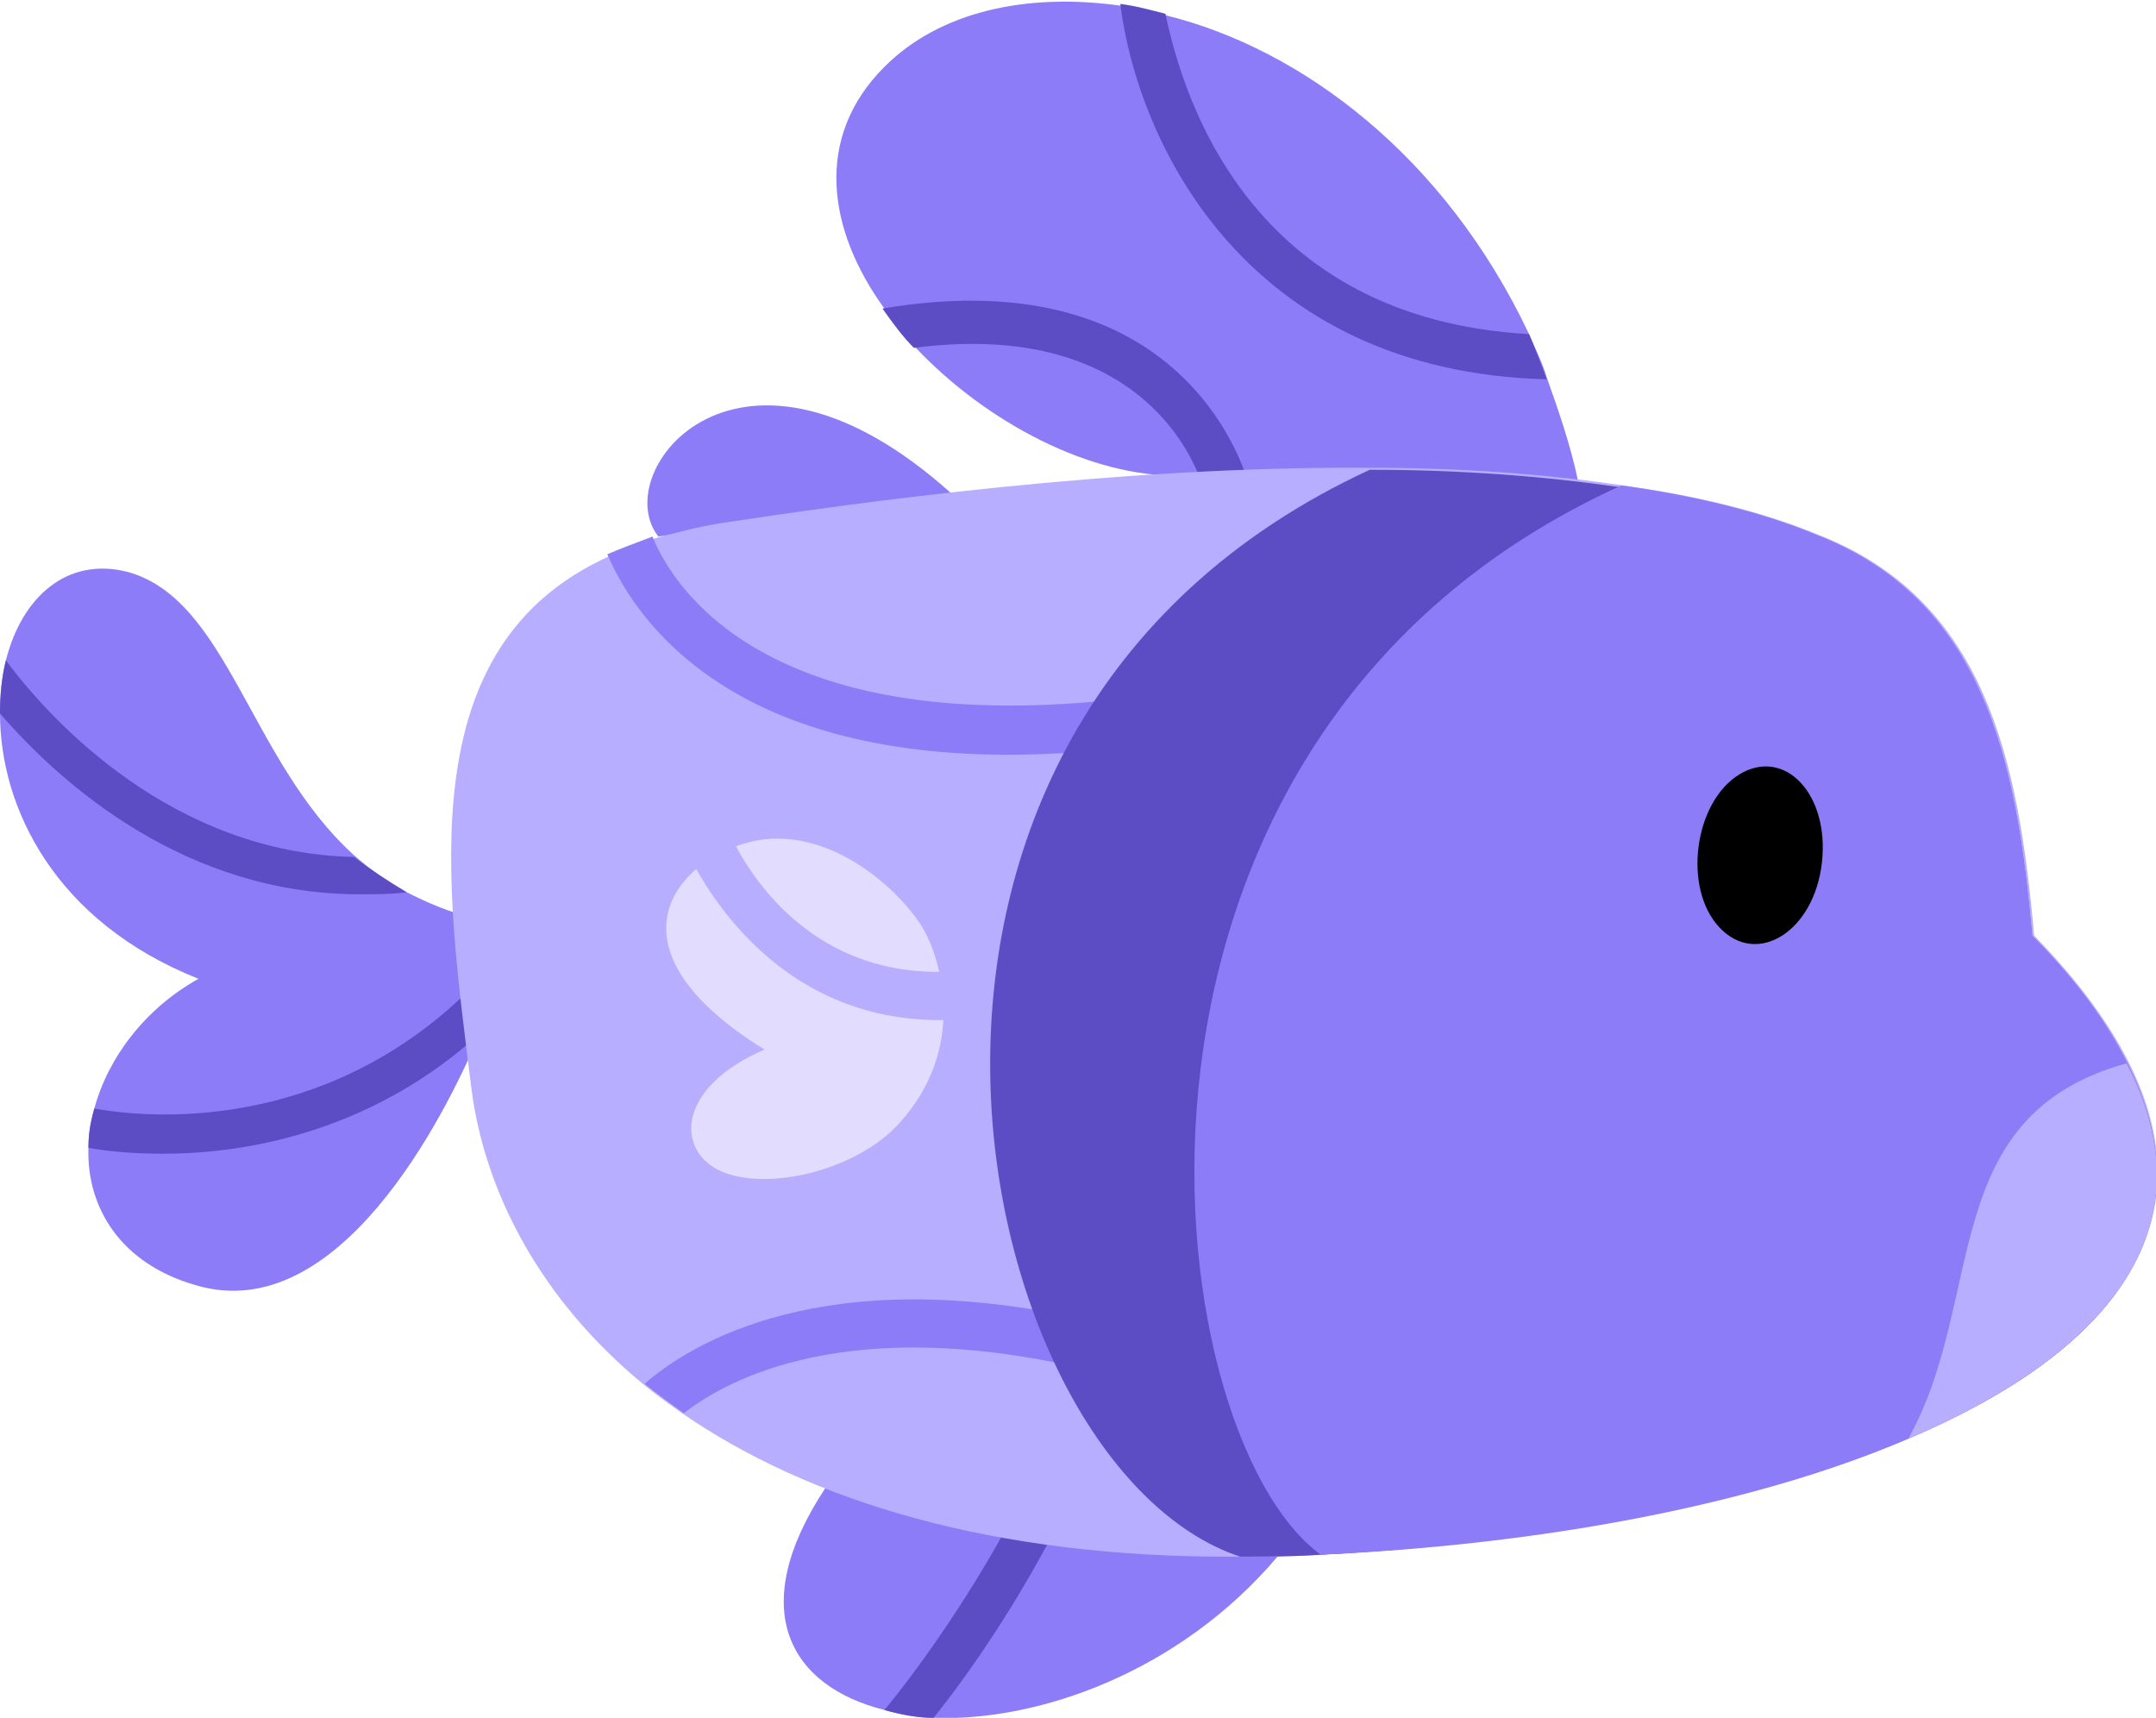 <?xml version="1.0" encoding="utf-8"?>
<!-- Generator: Adobe Illustrator 28.0.0, SVG Export Plug-In . SVG Version: 6.00 Build 0)  -->
<svg version="1.1" id="Layer_1" xmlns="http://www.w3.org/2000/svg" xmlns:xlink="http://www.w3.org/1999/xlink" x="0px" y="0px"
	 viewBox="0 0 109.7 87.4" style="enable-background:new 0 0 109.7 87.4;" xml:space="preserve">
<style type="text/css">
	.st0{fill:#8D7CF7;}
	.st1{fill:#5D4DC4;}
	.st2{fill:none;}
	.st3{fill:#B8AEFF;}
	.st4{fill:#E2DCFE;}
</style>
<g>
	<g>
		<path class="st0" d="M25.1,50.8c0,0-0.2,0.7-0.7,1.8c-1.8,4.3-7.2,14.9-14.4,12.8c-3.9-1.1-5.6-4-5.5-7c0-0.7,0.1-1.3,0.3-2
			c0.7-2.6,2.6-5.1,5.3-6.6C2.8,46.9,0,41.1,0,36.3c0-1,0.1-1.9,0.3-2.7c0.8-3.2,3.1-5.3,6.2-4.5c5.1,1.4,6.2,9.6,11.5,14.4
			c0.8,0.7,1.7,1.4,2.7,1.9c1,0.5,2.1,1,3.4,1.3l0.7,2.8L25.1,50.8C25.1,50.8,25.1,50.8,25.1,50.8z"/>
		<g>
			<path class="st1" d="M25.1,50.8c0,0-0.2,0.7-0.7,1.8c-5.3,4.8-11.5,6.1-16.1,6.1c-1.4,0-2.7-0.1-3.8-0.3c0-0.7,0.1-1.3,0.3-2
				c4.5,0.8,13.2,0.5,20-7C24.8,49.4,25.1,50.8,25.1,50.8z"/>
			<path class="st1" d="M20.7,45.4c-0.8,0.1-1.6,0.1-2.4,0.1C9.5,45.5,3.2,40,0,36.3c0-1,0.1-1.9,0.3-2.7c2.3,3.1,8.5,9.8,17.7,10
				C18.8,44.2,19.7,44.8,20.7,45.4L20.7,45.4z"/>
		</g>
		<path class="st2" d="M24.1,46.6C13,44,13,30.9,6.5,29.1C-1.3,26.8-4.2,44.1,10,49.8C3.4,53.5,1.9,63.1,10,65.4
			c9.1,2.6,15.2-14.6,15.2-14.6L24.1,46.6C24.1,46.6,24.1,46.6,24.1,46.6z"/>
	</g>
	<path class="st0" d="M65,79.2c-5,5.9-12.2,8.4-17.5,8.2c-0.9,0-1.8-0.2-2.5-0.4c-4.8-1.2-7.1-5.1-3-11.3l9.5,1.4l2.3,0.3L65,79.2
		L65,79.2z"/>
	<path class="st1" d="M54.5,76c-0.2,0.5-0.5,1-0.7,1.6c-2.1,4.1-4.6,7.7-6.3,9.8c-0.9,0-1.8-0.2-2.5-0.4c1.5-1.8,4.2-5.5,6.5-9.8
		c0.4-0.7,0.7-1.4,1-2.1L54.5,76C54.5,76,54.5,76,54.5,76z"/>
	<path class="st2" d="M42,75.7c-8.9,13.1,12,16.4,23,3.5L42,75.7z"/>
	<g>
		<path class="st0" d="M80.3,24.5l-16.9-0.3l-2.3,0l-1,0c-4.6,0.1-9.9-2.7-13.5-6.5c-0.6-0.6-1.1-1.3-1.6-2c-2.9-4-3.6-8.7,0-12.3
			c2.8-2.8,7.2-3.8,12.1-3.1c0.8,0.1,1.5,0.3,2.3,0.5C66.2,2.5,73.5,7.9,77.8,17c0.3,0.7,0.7,1.5,0.9,2.2
			C79.3,20.9,79.9,22.6,80.3,24.5C80.3,24.5,80.3,24.5,80.3,24.5z"/>
		<g>
			<path class="st1" d="M78.7,19.3C63.4,18.9,57.9,7.3,57,0.2c0.8,0.1,1.5,0.3,2.3,0.5C60.2,5,63.6,16.2,77.8,17
				C78.1,17.7,78.4,18.5,78.7,19.3C78.7,19.3,78.7,19.3,78.7,19.3z"/>
			<path class="st1" d="M63.6,24.9l-2.2,0.5c0-0.1-0.1-0.5-0.4-1.2c-1-2.5-4.5-7.8-14.5-6.5c-0.6-0.6-1.1-1.3-1.6-2
				c13.6-2.3,17.6,5.9,18.5,8.5C63.5,24.6,63.6,24.9,63.6,24.9C63.6,24.9,63.6,24.9,63.6,24.9z"/>
		</g>
		<path class="st2" d="M44.9,3.3c-8.1,8,5.3,21,15.1,20.8l20.3,0.3C75,1.5,53-4.6,44.9,3.3L44.9,3.3L44.9,3.3z"/>
	</g>
	<path class="st0" d="M33.5,27.3l14.9-2.2C37.6,15.4,30.9,24,33.5,27.3z"/>
	<path class="st3" d="M67.2,79.1c-1.4,0.1-2.8,0.1-4.1,0.1c-12.7,0.1-22-2.9-28.4-7.3c-0.7-0.5-1.4-1-2-1.5c-5.2-4.3-8-9.7-8.7-14.9
		C22.7,45,20.8,32.9,31,28.3c0.7-0.3,1.5-0.6,2.3-0.9c1.1-0.3,2.2-0.6,3.5-0.8c6.6-1,20-2.9,33-2.8c4.4,0,8.7,0.3,12.8,0.9h0
		c3.6,0.5,7,1.3,9.9,2.5c8.5,3.3,10.2,11.4,11,20.4C122.2,66.8,95.9,77.6,67.2,79.1L67.2,79.1z"/>
	<path class="st4" d="M47,47.3c0.9,1.6,2.2,6-1.2,9.8c-2.2,2.5-7,3.6-9.3,2.4c-2.1-1.1-2-4.2,2.4-6.1c-8.9-5.5-4-10.2,0-10.7
		C42.8,42.3,46.1,45.7,47,47.3C47,47.3,47,47.3,47,47.3z"/>
	<path class="st3" d="M47.8,51.9c-9.3,0-12.8-8.6-12.9-8.7l2.2-0.9c0.1,0.3,3.2,7.8,11.7,7.1l0.2,2.4C48.6,51.9,48.2,51.9,47.8,51.9
		L47.8,51.9L47.8,51.9z"/>
	<g>
		<path class="st0" d="M57,38.1c-2.1,0.2-4,0.3-5.7,0.3c-14.8,0-19.2-7.4-20.4-10.2c0.7-0.3,1.5-0.6,2.3-0.9
			c1,2.5,5.7,10.2,23.5,8.3L57,38.1C57,38.1,57,38.1,57,38.1z"/>
		<path class="st0" d="M55.5,67.2l-0.5,2.4c-11.8-2.7-17.9,0.5-20.2,2.3c-0.7-0.5-1.4-1-2-1.5C35.1,68.4,41.9,64.1,55.5,67.2
			L55.5,67.2z"/>
	</g>
	<path class="st2" d="M67.2,79.1c-1.4,0.1-2.8,0.1-4.1,0.1C37.3,79.4,25.6,67,24.1,55.5C22.4,43.3,20.2,29,36.7,26.7
		c6.6-1,20-2.9,33-2.8c4.4,0,8.7,0.3,12.8,0.9l0,0c3.6,0.5,7,1.4,9.9,2.5c8.5,3.3,10.2,11.4,11,20.4C122.2,66.8,95.9,77.6,67.2,79.1
		L67.2,79.1L67.2,79.1z"/>
	<path class="st1" d="M67.2,79.1c-1.4,0.1-2.8,0.1-4.1,0.1c-13.9-4.6-22.2-42,6.6-55.3c4.4,0,8.7,0.3,12.8,0.9l0,0
		c3.6,0.5,7,1.4,9.9,2.5c8.5,3.3,10.2,11.4,11,20.4C122.2,66.8,95.9,77.6,67.2,79.1L67.2,79.1L67.2,79.1z"/>
	<path class="st0" d="M97.1,73.2c-7.9,3.4-18.8,5.4-29.9,5.9c-8.5-6.2-12.9-41.6,15.3-54.4l0,0c3.6,0.5,7,1.3,9.9,2.5
		c8.5,3.3,10.2,11.4,11,20.4c2.2,2.2,3.8,4.4,4.8,6.4C112.5,62.5,107.2,68.9,97.1,73.2C97.1,73.2,97.1,73.2,97.1,73.2z"/>
	<path class="st3" d="M97.1,73.2c4-7.2,1.4-16.4,11.1-19.1C112.6,62.5,107.2,68.9,97.1,73.2z"/>
	<path d="M92.7,43.9c-0.4,3.5-3.3,5.3-5.2,3.3s-1.3-6.4,1-7.8S93.1,40.4,92.7,43.9z"/>
</g>
</svg>
